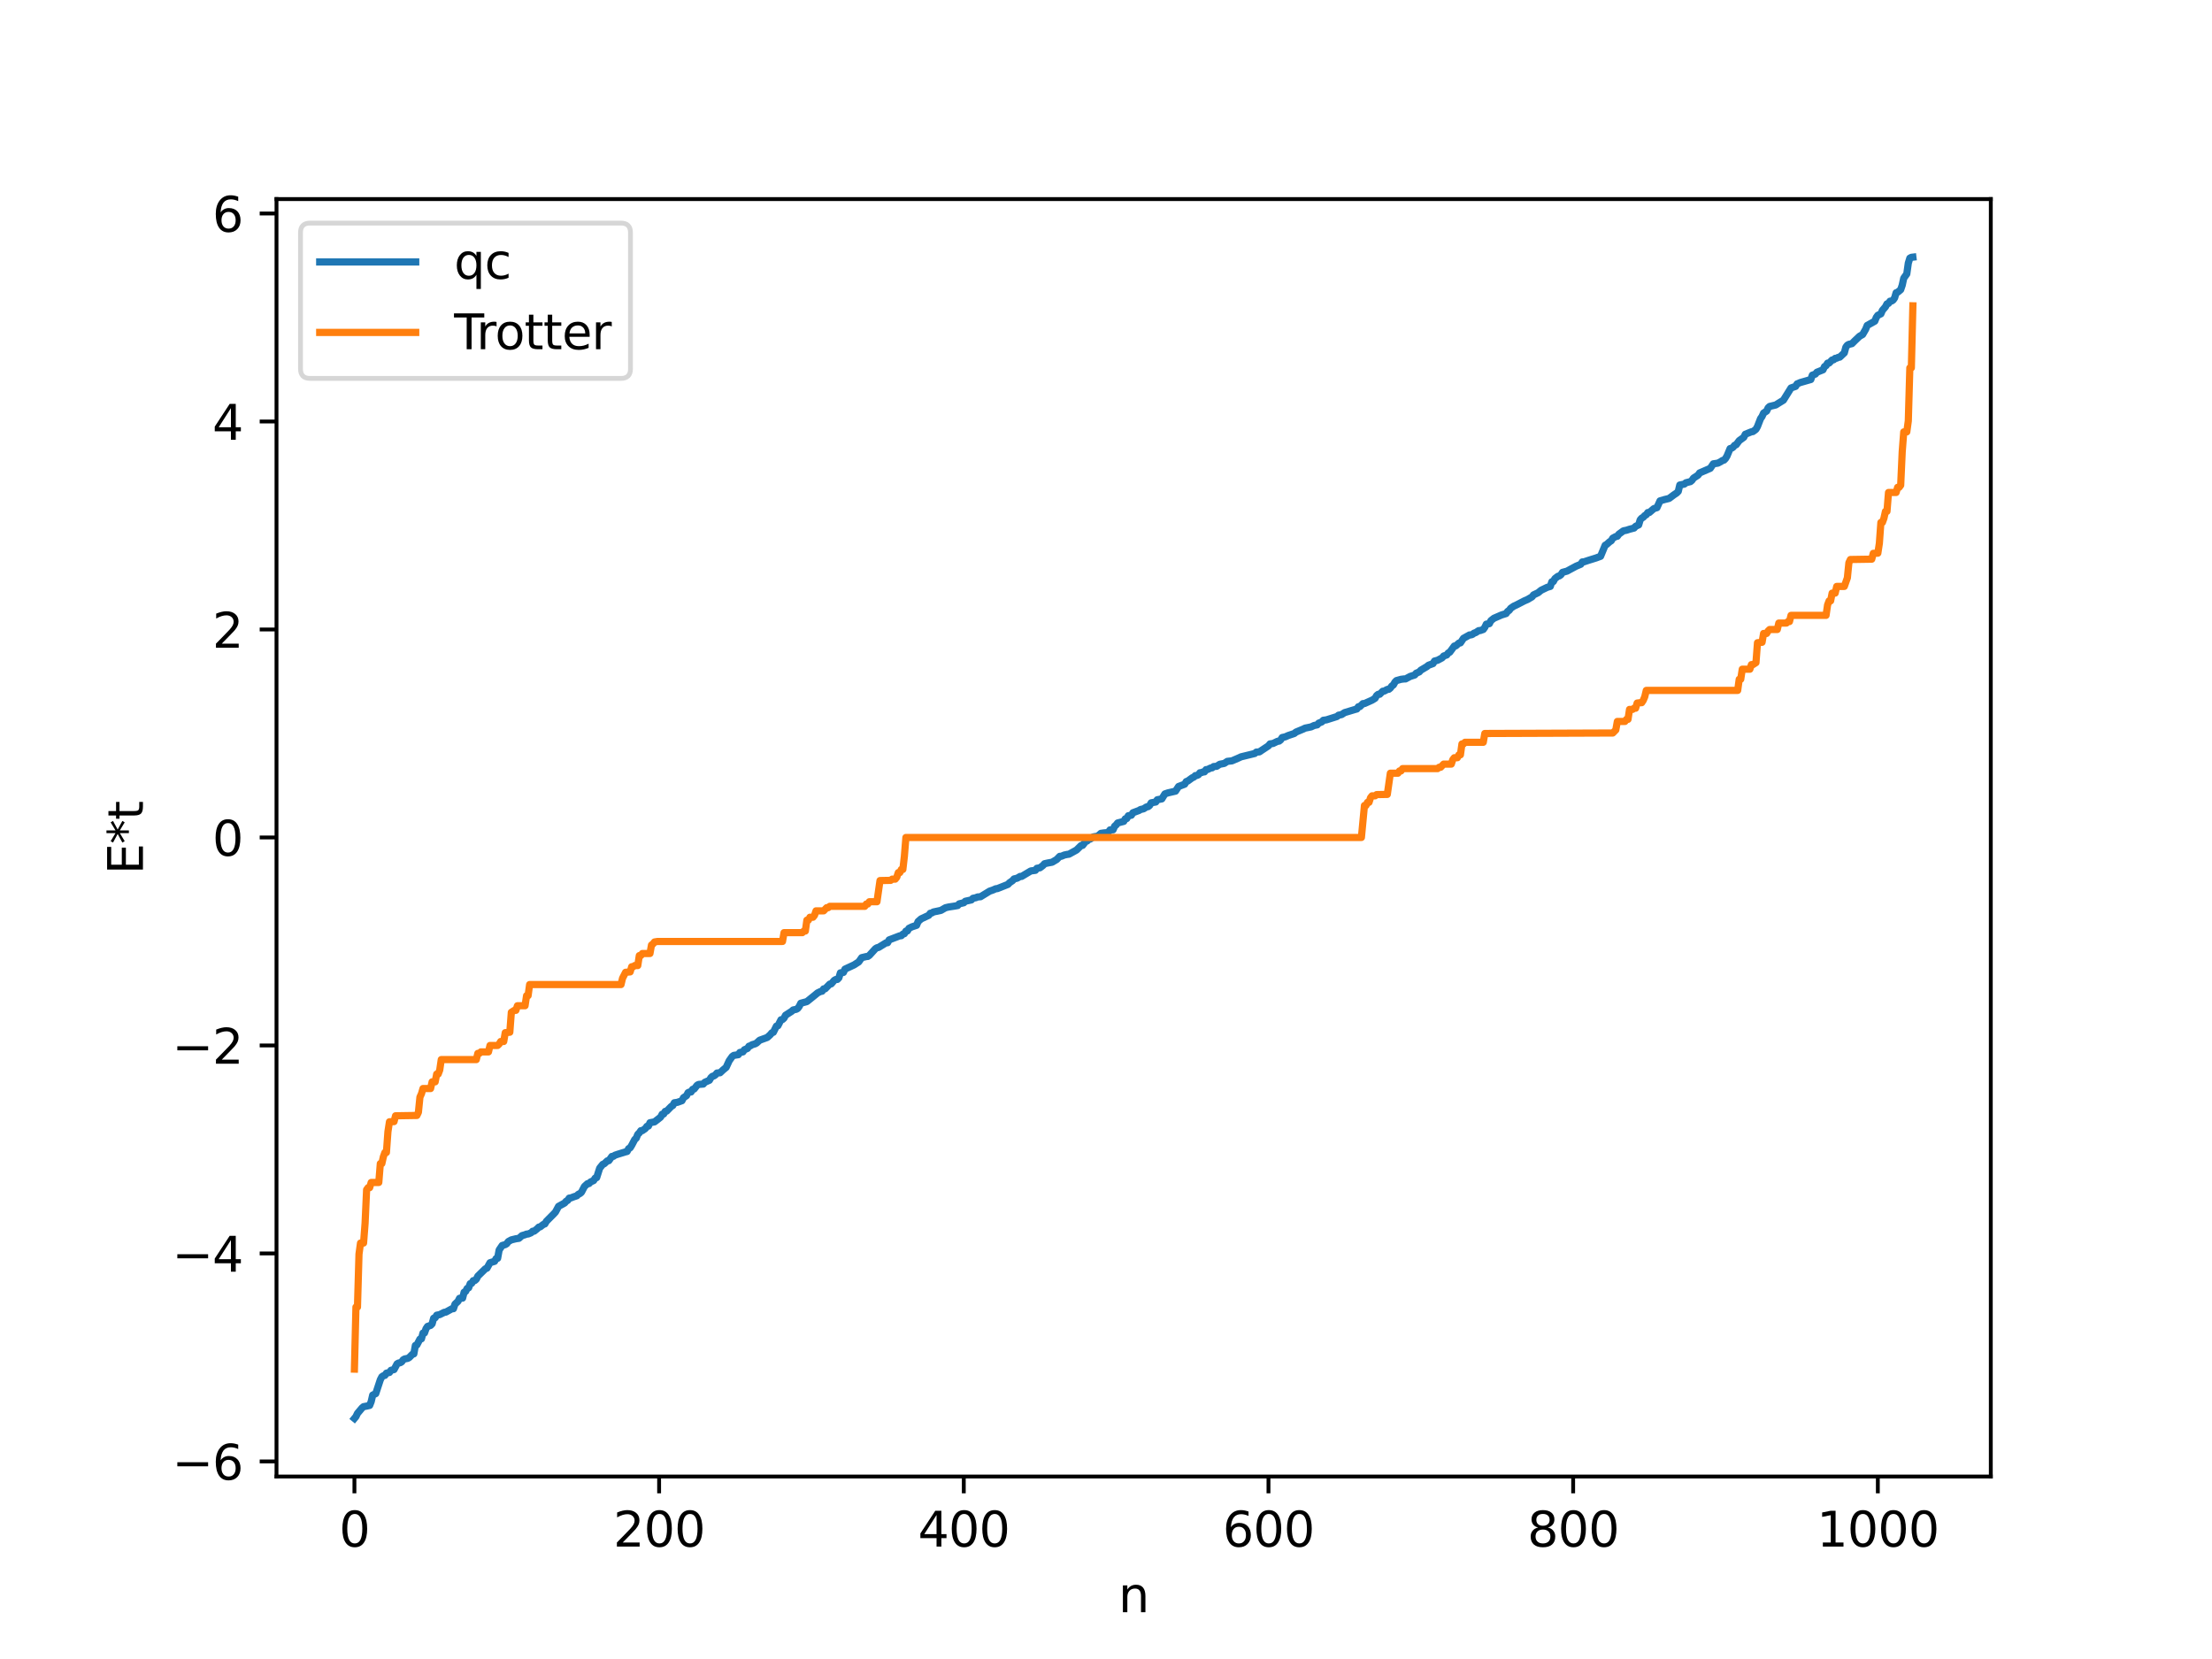 <?xml version="1.0" encoding="utf-8" standalone="no"?>
<!DOCTYPE svg PUBLIC "-//W3C//DTD SVG 1.1//EN"
  "http://www.w3.org/Graphics/SVG/1.1/DTD/svg11.dtd">
<svg xmlns:xlink="http://www.w3.org/1999/xlink" width="460.8pt" height="345.6pt" viewBox="0 0 460.8 345.6" xmlns="http://www.w3.org/2000/svg" version="1.1">
 <defs>
  <style type="text/css">*{stroke-linejoin: round; stroke-linecap: butt}</style>
 </defs>
 <g id="figure_1">
  <g id="patch_1">
   <path d="M 0 345.6 
L 460.8 345.6 
L 460.8 0 
L 0 0 
z
" style="fill: #ffffff"/>
  </g>
  <g id="axes_1">
   <g id="patch_2">
    <path d="M 57.6 307.584 
L 414.72 307.584 
L 414.72 41.472 
L 57.6 41.472 
z
" style="fill: #ffffff"/>
   </g>
   <g id="matplotlib.axis_1">
    <g id="xtick_1">
     <g id="line2d_1">
      <defs>
       <path id="mc9d6e4bb92" d="M 0 0 
L 0 3.5 
" style="stroke: #000000; stroke-width: 0.8"/>
      </defs>
      <g>
       <use xlink:href="#mc9d6e4bb92" x="73.833" y="307.584" style="stroke: #000000; stroke-width: 0.8"/>
      </g>
     </g>
     <g id="text_1">
      <!-- 0 -->
      <g transform="translate(70.651 322.182) scale(0.1 -0.1)">
       <defs>
        <path id="DejaVuSans-30" d="M 2034 4250 
Q 1547 4250 1301 3770 
Q 1056 3291 1056 2328 
Q 1056 1369 1301 889 
Q 1547 409 2034 409 
Q 2525 409 2770 889 
Q 3016 1369 3016 2328 
Q 3016 3291 2770 3770 
Q 2525 4250 2034 4250 
z
M 2034 4750 
Q 2819 4750 3233 4129 
Q 3647 3509 3647 2328 
Q 3647 1150 3233 529 
Q 2819 -91 2034 -91 
Q 1250 -91 836 529 
Q 422 1150 422 2328 
Q 422 3509 836 4129 
Q 1250 4750 2034 4750 
z
" transform="scale(0.016)"/>
       </defs>
       <use xlink:href="#DejaVuSans-30"/>
      </g>
     </g>
    </g>
    <g id="xtick_2">
     <g id="line2d_2">
      <g>
       <use xlink:href="#mc9d6e4bb92" x="137.304" y="307.584" style="stroke: #000000; stroke-width: 0.8"/>
      </g>
     </g>
     <g id="text_2">
      <!-- 200 -->
      <g transform="translate(127.76 322.182) scale(0.1 -0.1)">
       <defs>
        <path id="DejaVuSans-32" d="M 1228 531 
L 3431 531 
L 3431 0 
L 469 0 
L 469 531 
Q 828 903 1448 1529 
Q 2069 2156 2228 2338 
Q 2531 2678 2651 2914 
Q 2772 3150 2772 3378 
Q 2772 3750 2511 3984 
Q 2250 4219 1831 4219 
Q 1534 4219 1204 4116 
Q 875 4013 500 3803 
L 500 4441 
Q 881 4594 1212 4672 
Q 1544 4750 1819 4750 
Q 2544 4750 2975 4387 
Q 3406 4025 3406 3419 
Q 3406 3131 3298 2873 
Q 3191 2616 2906 2266 
Q 2828 2175 2409 1742 
Q 1991 1309 1228 531 
z
" transform="scale(0.016)"/>
       </defs>
       <use xlink:href="#DejaVuSans-32"/>
       <use xlink:href="#DejaVuSans-30" x="63.623"/>
       <use xlink:href="#DejaVuSans-30" x="127.246"/>
      </g>
     </g>
    </g>
    <g id="xtick_3">
     <g id="line2d_3">
      <g>
       <use xlink:href="#mc9d6e4bb92" x="200.775" y="307.584" style="stroke: #000000; stroke-width: 0.8"/>
      </g>
     </g>
     <g id="text_3">
      <!-- 400 -->
      <g transform="translate(191.231 322.182) scale(0.1 -0.1)">
       <defs>
        <path id="DejaVuSans-34" d="M 2419 4116 
L 825 1625 
L 2419 1625 
L 2419 4116 
z
M 2253 4666 
L 3047 4666 
L 3047 1625 
L 3713 1625 
L 3713 1100 
L 3047 1100 
L 3047 0 
L 2419 0 
L 2419 1100 
L 313 1100 
L 313 1709 
L 2253 4666 
z
" transform="scale(0.016)"/>
       </defs>
       <use xlink:href="#DejaVuSans-34"/>
       <use xlink:href="#DejaVuSans-30" x="63.623"/>
       <use xlink:href="#DejaVuSans-30" x="127.246"/>
      </g>
     </g>
    </g>
    <g id="xtick_4">
     <g id="line2d_4">
      <g>
       <use xlink:href="#mc9d6e4bb92" x="264.246" y="307.584" style="stroke: #000000; stroke-width: 0.8"/>
      </g>
     </g>
     <g id="text_4">
      <!-- 600 -->
      <g transform="translate(254.702 322.182) scale(0.1 -0.1)">
       <defs>
        <path id="DejaVuSans-36" d="M 2113 2584 
Q 1688 2584 1439 2293 
Q 1191 2003 1191 1497 
Q 1191 994 1439 701 
Q 1688 409 2113 409 
Q 2538 409 2786 701 
Q 3034 994 3034 1497 
Q 3034 2003 2786 2293 
Q 2538 2584 2113 2584 
z
M 3366 4563 
L 3366 3988 
Q 3128 4100 2886 4159 
Q 2644 4219 2406 4219 
Q 1781 4219 1451 3797 
Q 1122 3375 1075 2522 
Q 1259 2794 1537 2939 
Q 1816 3084 2150 3084 
Q 2853 3084 3261 2657 
Q 3669 2231 3669 1497 
Q 3669 778 3244 343 
Q 2819 -91 2113 -91 
Q 1303 -91 875 529 
Q 447 1150 447 2328 
Q 447 3434 972 4092 
Q 1497 4750 2381 4750 
Q 2619 4750 2861 4703 
Q 3103 4656 3366 4563 
z
" transform="scale(0.016)"/>
       </defs>
       <use xlink:href="#DejaVuSans-36"/>
       <use xlink:href="#DejaVuSans-30" x="63.623"/>
       <use xlink:href="#DejaVuSans-30" x="127.246"/>
      </g>
     </g>
    </g>
    <g id="xtick_5">
     <g id="line2d_5">
      <g>
       <use xlink:href="#mc9d6e4bb92" x="327.717" y="307.584" style="stroke: #000000; stroke-width: 0.8"/>
      </g>
     </g>
     <g id="text_5">
      <!-- 800 -->
      <g transform="translate(318.173 322.182) scale(0.1 -0.1)">
       <defs>
        <path id="DejaVuSans-38" d="M 2034 2216 
Q 1584 2216 1326 1975 
Q 1069 1734 1069 1313 
Q 1069 891 1326 650 
Q 1584 409 2034 409 
Q 2484 409 2743 651 
Q 3003 894 3003 1313 
Q 3003 1734 2745 1975 
Q 2488 2216 2034 2216 
z
M 1403 2484 
Q 997 2584 770 2862 
Q 544 3141 544 3541 
Q 544 4100 942 4425 
Q 1341 4750 2034 4750 
Q 2731 4750 3128 4425 
Q 3525 4100 3525 3541 
Q 3525 3141 3298 2862 
Q 3072 2584 2669 2484 
Q 3125 2378 3379 2068 
Q 3634 1759 3634 1313 
Q 3634 634 3220 271 
Q 2806 -91 2034 -91 
Q 1263 -91 848 271 
Q 434 634 434 1313 
Q 434 1759 690 2068 
Q 947 2378 1403 2484 
z
M 1172 3481 
Q 1172 3119 1398 2916 
Q 1625 2713 2034 2713 
Q 2441 2713 2670 2916 
Q 2900 3119 2900 3481 
Q 2900 3844 2670 4047 
Q 2441 4250 2034 4250 
Q 1625 4250 1398 4047 
Q 1172 3844 1172 3481 
z
" transform="scale(0.016)"/>
       </defs>
       <use xlink:href="#DejaVuSans-38"/>
       <use xlink:href="#DejaVuSans-30" x="63.623"/>
       <use xlink:href="#DejaVuSans-30" x="127.246"/>
      </g>
     </g>
    </g>
    <g id="xtick_6">
     <g id="line2d_6">
      <g>
       <use xlink:href="#mc9d6e4bb92" x="391.188" y="307.584" style="stroke: #000000; stroke-width: 0.8"/>
      </g>
     </g>
     <g id="text_6">
      <!-- 1000 -->
      <g transform="translate(378.463 322.182) scale(0.1 -0.1)">
       <defs>
        <path id="DejaVuSans-31" d="M 794 531 
L 1825 531 
L 1825 4091 
L 703 3866 
L 703 4441 
L 1819 4666 
L 2450 4666 
L 2450 531 
L 3481 531 
L 3481 0 
L 794 0 
L 794 531 
z
" transform="scale(0.016)"/>
       </defs>
       <use xlink:href="#DejaVuSans-31"/>
       <use xlink:href="#DejaVuSans-30" x="63.623"/>
       <use xlink:href="#DejaVuSans-30" x="127.246"/>
       <use xlink:href="#DejaVuSans-30" x="190.869"/>
      </g>
     </g>
    </g>
    <g id="text_7">
     <!-- n -->
     <g transform="translate(232.991 335.861) scale(0.1 -0.1)">
      <defs>
       <path id="DejaVuSans-6e" d="M 3513 2113 
L 3513 0 
L 2938 0 
L 2938 2094 
Q 2938 2591 2744 2837 
Q 2550 3084 2163 3084 
Q 1697 3084 1428 2787 
Q 1159 2491 1159 1978 
L 1159 0 
L 581 0 
L 581 3500 
L 1159 3500 
L 1159 2956 
Q 1366 3272 1645 3428 
Q 1925 3584 2291 3584 
Q 2894 3584 3203 3211 
Q 3513 2838 3513 2113 
z
" transform="scale(0.016)"/>
      </defs>
      <use xlink:href="#DejaVuSans-6e"/>
     </g>
    </g>
   </g>
   <g id="matplotlib.axis_2">
    <g id="ytick_1">
     <g id="line2d_7">
      <defs>
       <path id="m00e223bc32" d="M 0 0 
L -3.5 0 
" style="stroke: #000000; stroke-width: 0.8"/>
      </defs>
      <g>
       <use xlink:href="#m00e223bc32" x="57.6" y="304.444" style="stroke: #000000; stroke-width: 0.8"/>
      </g>
     </g>
     <g id="text_8">
      <!-- −6 -->
      <g transform="translate(35.858 308.244) scale(0.1 -0.1)">
       <defs>
        <path id="DejaVuSans-2212" d="M 678 2272 
L 4684 2272 
L 4684 1741 
L 678 1741 
L 678 2272 
z
" transform="scale(0.016)"/>
       </defs>
       <use xlink:href="#DejaVuSans-2212"/>
       <use xlink:href="#DejaVuSans-36" x="83.789"/>
      </g>
     </g>
    </g>
    <g id="ytick_2">
     <g id="line2d_8">
      <g>
       <use xlink:href="#m00e223bc32" x="57.6" y="261.117" style="stroke: #000000; stroke-width: 0.8"/>
      </g>
     </g>
     <g id="text_9">
      <!-- −4 -->
      <g transform="translate(35.858 264.916) scale(0.1 -0.1)">
       <use xlink:href="#DejaVuSans-2212"/>
       <use xlink:href="#DejaVuSans-34" x="83.789"/>
      </g>
     </g>
    </g>
    <g id="ytick_3">
     <g id="line2d_9">
      <g>
       <use xlink:href="#m00e223bc32" x="57.6" y="217.79" style="stroke: #000000; stroke-width: 0.8"/>
      </g>
     </g>
     <g id="text_10">
      <!-- −2 -->
      <g transform="translate(35.858 221.589) scale(0.1 -0.1)">
       <use xlink:href="#DejaVuSans-2212"/>
       <use xlink:href="#DejaVuSans-32" x="83.789"/>
      </g>
     </g>
    </g>
    <g id="ytick_4">
     <g id="line2d_10">
      <g>
       <use xlink:href="#m00e223bc32" x="57.6" y="174.462" style="stroke: #000000; stroke-width: 0.8"/>
      </g>
     </g>
     <g id="text_11">
      <!-- 0 -->
      <g transform="translate(44.237 178.261) scale(0.1 -0.1)">
       <use xlink:href="#DejaVuSans-30"/>
      </g>
     </g>
    </g>
    <g id="ytick_5">
     <g id="line2d_11">
      <g>
       <use xlink:href="#m00e223bc32" x="57.6" y="131.135" style="stroke: #000000; stroke-width: 0.8"/>
      </g>
     </g>
     <g id="text_12">
      <!-- 2 -->
      <g transform="translate(44.237 134.934) scale(0.1 -0.1)">
       <use xlink:href="#DejaVuSans-32"/>
      </g>
     </g>
    </g>
    <g id="ytick_6">
     <g id="line2d_12">
      <g>
       <use xlink:href="#m00e223bc32" x="57.6" y="87.807" style="stroke: #000000; stroke-width: 0.8"/>
      </g>
     </g>
     <g id="text_13">
      <!-- 4 -->
      <g transform="translate(44.237 91.607) scale(0.1 -0.1)">
       <use xlink:href="#DejaVuSans-34"/>
      </g>
     </g>
    </g>
    <g id="ytick_7">
     <g id="line2d_13">
      <g>
       <use xlink:href="#m00e223bc32" x="57.6" y="44.48" style="stroke: #000000; stroke-width: 0.8"/>
      </g>
     </g>
     <g id="text_14">
      <!-- 6 -->
      <g transform="translate(44.237 48.279) scale(0.1 -0.1)">
       <use xlink:href="#DejaVuSans-36"/>
      </g>
     </g>
    </g>
    <g id="text_15">
     <!-- E*t -->
     <g transform="translate(29.778 182.148) rotate(-90) scale(0.1 -0.1)">
      <defs>
       <path id="DejaVuSans-45" d="M 628 4666 
L 3578 4666 
L 3578 4134 
L 1259 4134 
L 1259 2753 
L 3481 2753 
L 3481 2222 
L 1259 2222 
L 1259 531 
L 3634 531 
L 3634 0 
L 628 0 
L 628 4666 
z
" transform="scale(0.016)"/>
       <path id="DejaVuSans-2a" d="M 3009 3897 
L 1888 3291 
L 3009 2681 
L 2828 2375 
L 1778 3009 
L 1778 1831 
L 1422 1831 
L 1422 3009 
L 372 2375 
L 191 2681 
L 1313 3291 
L 191 3897 
L 372 4206 
L 1422 3572 
L 1422 4750 
L 1778 4750 
L 1778 3572 
L 2828 4206 
L 3009 3897 
z
" transform="scale(0.016)"/>
       <path id="DejaVuSans-74" d="M 1172 4494 
L 1172 3500 
L 2356 3500 
L 2356 3053 
L 1172 3053 
L 1172 1153 
Q 1172 725 1289 603 
Q 1406 481 1766 481 
L 2356 481 
L 2356 0 
L 1766 0 
Q 1100 0 847 248 
Q 594 497 594 1153 
L 594 3053 
L 172 3053 
L 172 3500 
L 594 3500 
L 594 4494 
L 1172 4494 
z
" transform="scale(0.016)"/>
      </defs>
      <use xlink:href="#DejaVuSans-45"/>
      <use xlink:href="#DejaVuSans-2a" x="63.184"/>
      <use xlink:href="#DejaVuSans-74" x="113.184"/>
     </g>
    </g>
   </g>
   <g id="line2d_14">
    <path d="M 73.833 295.488 
L 74.15 295.104 
L 74.467 294.437 
L 75.42 293.306 
L 75.737 293.036 
L 76.372 292.917 
L 77.006 292.773 
L 77.324 291.975 
L 77.641 290.615 
L 78.276 290.315 
L 79.228 287.425 
L 79.545 286.815 
L 79.862 286.586 
L 80.18 286.521 
L 80.497 286.052 
L 81.132 285.909 
L 81.449 285.454 
L 82.084 285.307 
L 82.719 284.117 
L 83.036 283.938 
L 83.353 283.889 
L 83.671 283.711 
L 83.988 283.269 
L 84.305 283.091 
L 84.94 282.971 
L 85.258 282.784 
L 85.892 282.137 
L 86.21 282.037 
L 86.527 280.283 
L 86.844 280.179 
L 87.479 278.961 
L 87.796 278.899 
L 88.114 277.7 
L 88.431 277.679 
L 88.748 276.786 
L 89.066 276.317 
L 89.7 276.103 
L 90.018 275.768 
L 90.335 274.61 
L 90.653 274.515 
L 90.97 273.982 
L 91.605 273.854 
L 92.557 273.375 
L 92.874 273.343 
L 94.143 272.64 
L 94.461 272.625 
L 94.778 271.686 
L 95.413 271.087 
L 95.73 270.46 
L 96.365 270.424 
L 96.682 269.191 
L 97 269.022 
L 97.317 268.409 
L 97.634 268.269 
L 97.952 267.411 
L 98.269 267.325 
L 98.586 266.781 
L 98.904 266.763 
L 99.221 266.494 
L 99.539 265.848 
L 101.125 264.296 
L 101.443 264.186 
L 102.077 263.048 
L 103.029 262.76 
L 103.347 262.184 
L 103.664 262.128 
L 103.981 260.393 
L 104.616 259.456 
L 105.251 259.276 
L 105.568 259.08 
L 105.886 258.639 
L 106.52 258.291 
L 107.472 258.057 
L 108.107 257.964 
L 108.742 257.4 
L 109.377 257.219 
L 109.694 257.08 
L 110.011 257.068 
L 110.646 256.808 
L 110.963 256.488 
L 111.281 256.471 
L 111.915 255.967 
L 112.233 255.635 
L 112.55 255.57 
L 113.185 255.073 
L 113.502 254.968 
L 113.82 254.424 
L 115.406 252.829 
L 115.724 252.476 
L 116.358 251.304 
L 117.628 250.608 
L 117.945 250.232 
L 118.262 250.062 
L 118.58 249.59 
L 118.897 249.556 
L 119.532 249.313 
L 120.167 249.101 
L 120.484 248.785 
L 120.801 248.644 
L 121.119 248.378 
L 121.753 247.163 
L 122.388 246.583 
L 122.705 246.557 
L 123.023 246.218 
L 123.658 245.938 
L 123.975 245.427 
L 124.292 245.326 
L 124.927 243.345 
L 125.562 242.558 
L 125.879 242.431 
L 126.514 241.829 
L 126.831 241.792 
L 127.466 240.905 
L 127.783 240.885 
L 128.1 240.653 
L 128.735 240.439 
L 130.322 239.951 
L 130.639 239.875 
L 130.957 239.277 
L 131.274 239.107 
L 131.591 238.593 
L 132.226 237.385 
L 132.543 237.095 
L 132.861 236.301 
L 133.178 236.007 
L 133.496 235.544 
L 133.813 235.53 
L 134.448 235.082 
L 134.765 234.636 
L 135.082 234.581 
L 135.4 233.883 
L 136.352 233.704 
L 136.986 233.218 
L 137.621 232.714 
L 137.939 232.11 
L 138.256 232.069 
L 138.573 231.518 
L 138.891 231.459 
L 139.843 230.487 
L 140.16 230.298 
L 140.477 229.726 
L 141.112 229.637 
L 142.064 229.296 
L 142.381 228.672 
L 143.016 228.248 
L 143.334 227.624 
L 143.651 227.477 
L 143.968 227.473 
L 144.286 226.927 
L 144.603 226.863 
L 145.238 226.062 
L 145.555 225.903 
L 146.507 225.83 
L 146.824 225.46 
L 147.777 225.043 
L 148.094 224.504 
L 148.411 224.217 
L 148.729 224.132 
L 149.046 223.903 
L 149.363 223.531 
L 149.998 223.475 
L 150.633 222.882 
L 151.267 222.358 
L 151.902 220.98 
L 152.537 220.085 
L 152.854 219.858 
L 153.806 219.711 
L 154.124 219.245 
L 154.758 219.13 
L 155.076 218.677 
L 155.71 218.409 
L 156.028 217.939 
L 156.345 217.858 
L 156.662 217.639 
L 157.297 217.453 
L 157.615 217.278 
L 158.249 216.696 
L 159.836 216.122 
L 160.471 215.541 
L 160.788 215.158 
L 161.105 215.042 
L 161.74 213.76 
L 162.058 213.68 
L 162.692 212.437 
L 163.01 212.382 
L 163.327 212.094 
L 163.644 211.493 
L 164.914 210.677 
L 165.231 210.391 
L 165.866 210.258 
L 166.183 210.077 
L 166.5 209.635 
L 166.818 208.994 
L 168.087 208.655 
L 169.674 207.378 
L 170.309 206.849 
L 170.943 206.541 
L 171.261 206.487 
L 171.578 205.998 
L 171.896 205.986 
L 172.848 205.009 
L 173.165 204.955 
L 173.8 204.216 
L 174.117 204.043 
L 174.434 204.035 
L 174.752 203.701 
L 175.069 202.664 
L 175.704 202.571 
L 176.021 201.889 
L 177.925 201.004 
L 178.56 200.589 
L 178.877 200.394 
L 179.512 199.494 
L 180.464 199.269 
L 180.781 199.24 
L 181.099 199.024 
L 182.368 197.632 
L 182.686 197.434 
L 183.003 197.374 
L 184.59 196.404 
L 184.907 196.385 
L 185.224 195.793 
L 187.446 194.945 
L 187.763 194.922 
L 188.081 194.599 
L 188.398 194.507 
L 188.715 193.963 
L 189.033 193.93 
L 189.35 193.386 
L 189.985 193.075 
L 190.937 192.758 
L 191.254 191.975 
L 191.889 191.418 
L 193.476 190.675 
L 193.793 190.248 
L 194.11 190.199 
L 194.428 189.985 
L 196.015 189.649 
L 196.967 189.099 
L 197.601 188.949 
L 198.871 188.754 
L 199.505 188.641 
L 199.823 188.285 
L 200.775 188.06 
L 201.092 187.747 
L 202.362 187.467 
L 202.679 187.134 
L 203.314 187.004 
L 203.631 186.856 
L 204.266 186.804 
L 206.17 185.637 
L 206.805 185.424 
L 207.439 185.139 
L 207.757 185.118 
L 209.978 184.234 
L 210.296 183.89 
L 210.93 183.456 
L 211.248 183.092 
L 211.882 182.949 
L 212.517 182.576 
L 212.834 182.571 
L 214.739 181.431 
L 215.691 181.307 
L 216.008 180.883 
L 216.643 180.776 
L 217.277 180.289 
L 217.595 179.93 
L 218.229 179.786 
L 219.181 179.612 
L 220.134 179.043 
L 220.768 178.391 
L 221.086 178.383 
L 221.72 178.117 
L 222.355 177.982 
L 222.672 177.953 
L 224.259 177.076 
L 225.211 176.142 
L 225.529 176.108 
L 226.163 175.282 
L 226.481 175.192 
L 226.798 174.821 
L 227.115 174.796 
L 227.75 174.339 
L 228.702 174.176 
L 229.337 173.602 
L 229.972 173.51 
L 230.606 173.456 
L 230.924 173.314 
L 231.241 172.879 
L 231.876 172.859 
L 232.193 172.12 
L 232.51 171.853 
L 232.828 171.439 
L 234.097 171.112 
L 234.415 170.57 
L 234.732 170.514 
L 235.049 169.933 
L 235.684 169.829 
L 236.001 169.311 
L 237.271 168.84 
L 237.588 168.636 
L 238.223 168.49 
L 238.858 168.086 
L 239.175 168.04 
L 239.492 167.79 
L 239.81 167.244 
L 240.444 167.128 
L 240.762 167.074 
L 241.079 166.604 
L 242.031 166.423 
L 242.666 165.387 
L 243.3 165.172 
L 244.887 164.807 
L 245.522 163.839 
L 246.791 163.365 
L 247.109 162.818 
L 247.426 162.711 
L 248.378 162.017 
L 248.696 161.892 
L 249.013 161.567 
L 249.33 161.543 
L 249.648 161.4 
L 249.965 160.978 
L 250.282 160.961 
L 250.6 160.804 
L 250.917 160.793 
L 251.234 160.328 
L 251.552 160.309 
L 252.186 159.991 
L 252.504 159.957 
L 252.821 159.688 
L 253.456 159.633 
L 254.091 159.214 
L 255.043 159.03 
L 255.677 158.605 
L 256.629 158.501 
L 257.899 157.956 
L 258.534 157.661 
L 261.39 156.964 
L 261.707 156.679 
L 262.342 156.631 
L 264.246 155.371 
L 264.563 154.971 
L 265.198 154.876 
L 266.15 154.42 
L 266.467 154.385 
L 266.785 154.13 
L 267.102 153.637 
L 267.737 153.499 
L 268.372 153.218 
L 269.641 152.794 
L 269.958 152.515 
L 271.545 151.852 
L 271.862 151.686 
L 272.497 151.558 
L 273.132 151.423 
L 273.767 151.128 
L 274.401 151 
L 274.719 150.638 
L 275.353 150.388 
L 275.671 150.045 
L 276.305 149.963 
L 278.527 149.262 
L 278.844 148.988 
L 279.479 148.861 
L 280.114 148.447 
L 282.335 147.779 
L 282.653 147.697 
L 282.97 147.23 
L 283.287 147.197 
L 283.922 146.574 
L 284.239 146.569 
L 285.826 145.855 
L 286.461 145.46 
L 286.778 144.889 
L 287.096 144.643 
L 287.413 144.63 
L 288.048 143.996 
L 288.365 143.969 
L 289 143.614 
L 289.317 143.591 
L 289.634 143.334 
L 289.952 142.898 
L 290.269 142.684 
L 290.586 142.107 
L 290.904 141.782 
L 291.856 141.515 
L 292.491 141.433 
L 292.808 141.428 
L 293.76 140.916 
L 294.712 140.61 
L 295.029 140.238 
L 295.664 139.972 
L 295.981 139.612 
L 297.251 138.863 
L 297.568 138.586 
L 298.52 138.24 
L 298.838 137.704 
L 299.472 137.547 
L 300.424 137.039 
L 300.742 136.659 
L 301.377 136.445 
L 301.694 136.026 
L 302.011 135.865 
L 302.963 134.575 
L 303.281 134.537 
L 303.915 133.97 
L 304.233 133.923 
L 304.867 132.977 
L 306.137 132.266 
L 306.454 132.258 
L 306.772 132.134 
L 307.089 131.88 
L 307.406 131.792 
L 308.041 131.372 
L 308.358 131.354 
L 308.993 131.128 
L 309.31 130.685 
L 309.628 130.023 
L 310.262 129.918 
L 310.58 129.293 
L 311.215 128.794 
L 312.801 128.107 
L 313.753 127.811 
L 314.071 127.363 
L 314.388 127.158 
L 314.705 126.719 
L 315.34 126.283 
L 315.975 125.986 
L 317.562 125.166 
L 318.196 124.896 
L 319.148 124.339 
L 319.466 123.927 
L 320.418 123.475 
L 321.053 122.956 
L 322.322 122.346 
L 322.957 122.16 
L 323.274 121.192 
L 323.591 121.144 
L 323.909 120.537 
L 324.543 120.052 
L 324.861 119.967 
L 325.178 119.722 
L 325.496 119.232 
L 326.448 118.973 
L 327.082 118.623 
L 328.352 117.941 
L 329.304 117.545 
L 329.621 117.062 
L 329.939 117.049 
L 330.891 116.734 
L 332.477 116.238 
L 333.429 115.886 
L 334.381 113.589 
L 334.699 113.41 
L 335.334 112.847 
L 335.651 112.65 
L 335.968 112.112 
L 336.603 111.774 
L 336.92 111.713 
L 337.238 111.274 
L 338.19 110.582 
L 338.824 110.459 
L 339.459 110.249 
L 340.411 110.003 
L 340.729 109.634 
L 341.363 109.351 
L 341.681 108.288 
L 341.998 107.932 
L 342.315 107.761 
L 342.633 107.399 
L 342.95 107.228 
L 343.267 106.77 
L 343.585 106.767 
L 344.537 105.947 
L 345.172 105.756 
L 345.806 104.344 
L 346.758 104.062 
L 347.393 103.91 
L 347.71 103.828 
L 348.662 103.113 
L 349.297 102.687 
L 349.615 102.361 
L 349.932 101.036 
L 350.884 100.845 
L 351.201 100.571 
L 352.153 100.327 
L 352.471 100.06 
L 352.788 99.595 
L 353.74 98.981 
L 354.058 98.522 
L 356.279 97.561 
L 356.914 96.624 
L 357.866 96.482 
L 358.5 96.15 
L 358.818 95.93 
L 359.135 95.85 
L 359.453 95.522 
L 359.77 94.989 
L 360.405 93.45 
L 360.722 93.369 
L 361.039 93.163 
L 361.357 92.762 
L 361.674 92.647 
L 362.309 91.792 
L 363.261 91.1 
L 363.578 90.462 
L 364.848 89.951 
L 365.165 89.903 
L 365.8 89.427 
L 366.117 88.846 
L 366.752 87.206 
L 367.069 86.758 
L 367.386 86.048 
L 368.021 85.633 
L 368.339 84.952 
L 368.656 84.666 
L 369.925 84.36 
L 370.56 83.954 
L 371.512 83.371 
L 373.099 80.819 
L 374.051 80.493 
L 374.368 79.969 
L 375.003 79.699 
L 377.224 79.061 
L 377.542 78.156 
L 378.177 77.93 
L 378.494 77.544 
L 379.763 77.038 
L 380.081 76.364 
L 380.398 76.179 
L 380.715 75.649 
L 381.033 75.631 
L 381.667 74.989 
L 381.985 74.946 
L 382.302 74.651 
L 382.62 74.623 
L 382.937 74.437 
L 383.254 74.399 
L 384.206 73.506 
L 384.524 72.319 
L 384.841 71.902 
L 385.158 71.734 
L 385.793 71.586 
L 386.428 70.951 
L 387.38 70.047 
L 388.015 69.686 
L 388.649 68.594 
L 388.967 67.797 
L 390.553 66.908 
L 390.871 66.113 
L 391.188 65.678 
L 391.823 65.378 
L 392.14 64.65 
L 392.775 63.911 
L 393.092 63.303 
L 393.41 63.204 
L 393.727 62.743 
L 394.044 62.715 
L 394.362 62.514 
L 394.679 62.066 
L 394.996 60.988 
L 395.314 60.877 
L 395.948 60.345 
L 396.266 59.416 
L 396.583 57.946 
L 397.218 57.066 
L 397.535 54.809 
L 397.853 53.781 
L 398.17 53.606 
L 398.487 53.568 
L 398.487 53.568 
" clip-path="url(#pcacdbc1000)" style="fill: none; stroke: #1f77b4; stroke-width: 1.5; stroke-linecap: square"/>
   </g>
   <g id="line2d_15">
    <path d="M 73.833 285.216 
L 74.15 272.292 
L 74.467 272.292 
L 74.785 261.245 
L 75.102 258.95 
L 75.737 258.95 
L 76.054 254.817 
L 76.372 247.839 
L 76.689 247.411 
L 77.006 247.411 
L 77.324 246.331 
L 78.91 246.331 
L 79.228 242.395 
L 79.545 242.395 
L 79.862 240.97 
L 80.18 240.089 
L 80.497 240.089 
L 80.815 235.736 
L 81.132 233.687 
L 82.084 233.652 
L 82.401 232.439 
L 86.844 232.37 
L 87.162 231.706 
L 87.479 228.552 
L 87.796 227.855 
L 88.114 226.763 
L 89.7 226.763 
L 90.018 225.368 
L 90.653 225.368 
L 90.97 223.747 
L 91.287 223.747 
L 91.605 222.903 
L 91.922 220.731 
L 99.221 220.731 
L 99.539 219.437 
L 99.856 219.437 
L 100.173 219.131 
L 101.76 219.131 
L 102.077 217.79 
L 103.664 217.79 
L 103.981 217.487 
L 104.299 216.964 
L 104.934 216.964 
L 105.251 215.125 
L 106.203 215.032 
L 106.52 210.881 
L 107.155 210.471 
L 107.472 210.471 
L 107.79 209.515 
L 109.377 209.515 
L 109.694 207.417 
L 110.011 207.417 
L 110.329 205.099 
L 129.37 205.099 
L 129.687 203.782 
L 130.322 202.544 
L 131.274 202.465 
L 131.591 201.387 
L 131.909 201.387 
L 132.226 201.141 
L 132.861 201.141 
L 133.178 199.067 
L 133.496 199.067 
L 133.813 198.633 
L 135.4 198.633 
L 135.717 196.864 
L 136.034 196.626 
L 136.352 196.227 
L 136.986 196.126 
L 163.01 196.126 
L 163.327 194.29 
L 167.135 194.29 
L 167.453 193.955 
L 167.77 193.955 
L 168.087 191.683 
L 168.405 191.683 
L 168.722 191.077 
L 169.357 191.077 
L 169.674 190.685 
L 169.991 189.748 
L 171.578 189.748 
L 172.213 189.087 
L 172.53 189.087 
L 172.848 188.807 
L 180.147 188.807 
L 180.464 188.324 
L 180.781 188.324 
L 181.099 187.851 
L 182.686 187.851 
L 183.32 183.436 
L 185.542 183.396 
L 185.859 183.14 
L 186.494 183.14 
L 186.811 182.752 
L 187.129 181.781 
L 187.446 181.781 
L 187.763 181.124 
L 188.081 181.124 
L 188.398 178.378 
L 188.715 174.462 
L 283.605 174.462 
L 284.239 167.801 
L 284.557 167.801 
L 284.874 167.143 
L 285.191 167.143 
L 285.509 166.172 
L 285.826 165.785 
L 286.461 165.785 
L 286.778 165.528 
L 289 165.489 
L 289.634 161.073 
L 291.221 161.073 
L 291.539 160.6 
L 291.856 160.6 
L 292.173 160.118 
L 299.472 160.118 
L 299.79 159.837 
L 300.107 159.837 
L 300.742 159.176 
L 302.329 159.176 
L 302.646 158.239 
L 302.963 157.848 
L 303.598 157.848 
L 303.915 157.241 
L 304.233 157.241 
L 304.55 154.97 
L 304.867 154.97 
L 305.185 154.634 
L 308.993 154.634 
L 309.31 152.799 
L 335.968 152.698 
L 336.603 152.06 
L 336.92 150.291 
L 338.507 150.291 
L 338.824 149.857 
L 339.142 149.857 
L 339.459 147.783 
L 340.094 147.783 
L 340.411 147.537 
L 340.729 147.537 
L 341.046 146.46 
L 341.681 146.381 
L 341.998 146.381 
L 342.315 145.901 
L 342.633 145.142 
L 342.95 143.825 
L 361.991 143.825 
L 362.309 141.508 
L 362.626 141.508 
L 362.943 139.41 
L 364.53 139.41 
L 364.848 138.454 
L 365.165 138.454 
L 365.8 138.044 
L 366.117 133.892 
L 367.069 133.8 
L 367.386 131.96 
L 368.021 131.96 
L 368.339 131.437 
L 368.656 131.135 
L 370.243 131.135 
L 370.56 129.794 
L 372.147 129.794 
L 372.464 129.487 
L 372.781 129.487 
L 373.099 128.193 
L 380.398 128.193 
L 380.715 126.022 
L 381.033 125.178 
L 381.35 125.178 
L 381.667 123.557 
L 382.302 123.557 
L 382.62 122.162 
L 384.206 122.162 
L 384.841 120.372 
L 385.158 117.218 
L 385.476 116.554 
L 389.919 116.485 
L 390.236 115.272 
L 391.188 115.237 
L 391.505 113.188 
L 391.823 108.835 
L 392.14 108.835 
L 392.458 107.955 
L 392.775 106.53 
L 393.092 106.53 
L 393.41 102.593 
L 394.996 102.593 
L 395.314 101.514 
L 395.631 101.514 
L 395.948 101.085 
L 396.266 94.108 
L 396.583 89.974 
L 397.218 89.974 
L 397.535 87.68 
L 397.853 76.632 
L 398.17 76.632 
L 398.487 63.709 
L 398.487 63.709 
" clip-path="url(#pcacdbc1000)" style="fill: none; stroke: #ff7f0e; stroke-width: 1.5; stroke-linecap: square"/>
   </g>
   <g id="patch_3">
    <path d="M 57.6 307.584 
L 57.6 41.472 
" style="fill: none; stroke: #000000; stroke-width: 0.8; stroke-linejoin: miter; stroke-linecap: square"/>
   </g>
   <g id="patch_4">
    <path d="M 414.72 307.584 
L 414.72 41.472 
" style="fill: none; stroke: #000000; stroke-width: 0.8; stroke-linejoin: miter; stroke-linecap: square"/>
   </g>
   <g id="patch_5">
    <path d="M 57.6 307.584 
L 414.72 307.584 
" style="fill: none; stroke: #000000; stroke-width: 0.8; stroke-linejoin: miter; stroke-linecap: square"/>
   </g>
   <g id="patch_6">
    <path d="M 57.6 41.472 
L 414.72 41.472 
" style="fill: none; stroke: #000000; stroke-width: 0.8; stroke-linejoin: miter; stroke-linecap: square"/>
   </g>
   <g id="legend_1">
    <g id="patch_7">
     <path d="M 64.6 78.828 
L 129.342 78.828 
Q 131.342 78.828 131.342 76.828 
L 131.342 48.472 
Q 131.342 46.472 129.342 46.472 
L 64.6 46.472 
Q 62.6 46.472 62.6 48.472 
L 62.6 76.828 
Q 62.6 78.828 64.6 78.828 
z
" style="fill: #ffffff; opacity: 0.8; stroke: #cccccc; stroke-linejoin: miter"/>
    </g>
    <g id="line2d_16">
     <path d="M 66.6 54.57 
L 76.6 54.57 
L 86.6 54.57 
" style="fill: none; stroke: #1f77b4; stroke-width: 1.5; stroke-linecap: square"/>
    </g>
    <g id="text_16">
     <!-- qc -->
     <g transform="translate(94.6 58.07) scale(0.1 -0.1)">
      <defs>
       <path id="DejaVuSans-71" d="M 947 1747 
Q 947 1113 1208 752 
Q 1469 391 1925 391 
Q 2381 391 2643 752 
Q 2906 1113 2906 1747 
Q 2906 2381 2643 2742 
Q 2381 3103 1925 3103 
Q 1469 3103 1208 2742 
Q 947 2381 947 1747 
z
M 2906 525 
Q 2725 213 2448 61 
Q 2172 -91 1784 -91 
Q 1150 -91 751 415 
Q 353 922 353 1747 
Q 353 2572 751 3078 
Q 1150 3584 1784 3584 
Q 2172 3584 2448 3432 
Q 2725 3281 2906 2969 
L 2906 3500 
L 3481 3500 
L 3481 -1331 
L 2906 -1331 
L 2906 525 
z
" transform="scale(0.016)"/>
       <path id="DejaVuSans-63" d="M 3122 3366 
L 3122 2828 
Q 2878 2963 2633 3030 
Q 2388 3097 2138 3097 
Q 1578 3097 1268 2742 
Q 959 2388 959 1747 
Q 959 1106 1268 751 
Q 1578 397 2138 397 
Q 2388 397 2633 464 
Q 2878 531 3122 666 
L 3122 134 
Q 2881 22 2623 -34 
Q 2366 -91 2075 -91 
Q 1284 -91 818 406 
Q 353 903 353 1747 
Q 353 2603 823 3093 
Q 1294 3584 2113 3584 
Q 2378 3584 2631 3529 
Q 2884 3475 3122 3366 
z
" transform="scale(0.016)"/>
      </defs>
      <use xlink:href="#DejaVuSans-71"/>
      <use xlink:href="#DejaVuSans-63" x="63.477"/>
     </g>
    </g>
    <g id="line2d_17">
     <path d="M 66.6 69.249 
L 76.6 69.249 
L 86.6 69.249 
" style="fill: none; stroke: #ff7f0e; stroke-width: 1.5; stroke-linecap: square"/>
    </g>
    <g id="text_17">
     <!-- Trotter -->
     <g transform="translate(94.6 72.749) scale(0.1 -0.1)">
      <defs>
       <path id="DejaVuSans-54" d="M -19 4666 
L 3928 4666 
L 3928 4134 
L 2272 4134 
L 2272 0 
L 1638 0 
L 1638 4134 
L -19 4134 
L -19 4666 
z
" transform="scale(0.016)"/>
       <path id="DejaVuSans-72" d="M 2631 2963 
Q 2534 3019 2420 3045 
Q 2306 3072 2169 3072 
Q 1681 3072 1420 2755 
Q 1159 2438 1159 1844 
L 1159 0 
L 581 0 
L 581 3500 
L 1159 3500 
L 1159 2956 
Q 1341 3275 1631 3429 
Q 1922 3584 2338 3584 
Q 2397 3584 2469 3576 
Q 2541 3569 2628 3553 
L 2631 2963 
z
" transform="scale(0.016)"/>
       <path id="DejaVuSans-6f" d="M 1959 3097 
Q 1497 3097 1228 2736 
Q 959 2375 959 1747 
Q 959 1119 1226 758 
Q 1494 397 1959 397 
Q 2419 397 2687 759 
Q 2956 1122 2956 1747 
Q 2956 2369 2687 2733 
Q 2419 3097 1959 3097 
z
M 1959 3584 
Q 2709 3584 3137 3096 
Q 3566 2609 3566 1747 
Q 3566 888 3137 398 
Q 2709 -91 1959 -91 
Q 1206 -91 779 398 
Q 353 888 353 1747 
Q 353 2609 779 3096 
Q 1206 3584 1959 3584 
z
" transform="scale(0.016)"/>
       <path id="DejaVuSans-65" d="M 3597 1894 
L 3597 1613 
L 953 1613 
Q 991 1019 1311 708 
Q 1631 397 2203 397 
Q 2534 397 2845 478 
Q 3156 559 3463 722 
L 3463 178 
Q 3153 47 2828 -22 
Q 2503 -91 2169 -91 
Q 1331 -91 842 396 
Q 353 884 353 1716 
Q 353 2575 817 3079 
Q 1281 3584 2069 3584 
Q 2775 3584 3186 3129 
Q 3597 2675 3597 1894 
z
M 3022 2063 
Q 3016 2534 2758 2815 
Q 2500 3097 2075 3097 
Q 1594 3097 1305 2825 
Q 1016 2553 972 2059 
L 3022 2063 
z
" transform="scale(0.016)"/>
      </defs>
      <use xlink:href="#DejaVuSans-54"/>
      <use xlink:href="#DejaVuSans-72" x="46.334"/>
      <use xlink:href="#DejaVuSans-6f" x="85.197"/>
      <use xlink:href="#DejaVuSans-74" x="146.379"/>
      <use xlink:href="#DejaVuSans-74" x="185.588"/>
      <use xlink:href="#DejaVuSans-65" x="224.797"/>
      <use xlink:href="#DejaVuSans-72" x="286.32"/>
     </g>
    </g>
   </g>
  </g>
 </g>
 <defs>
  <clipPath id="pcacdbc1000">
   <rect x="57.6" y="41.472" width="357.12" height="266.112"/>
  </clipPath>
 </defs>
</svg>
